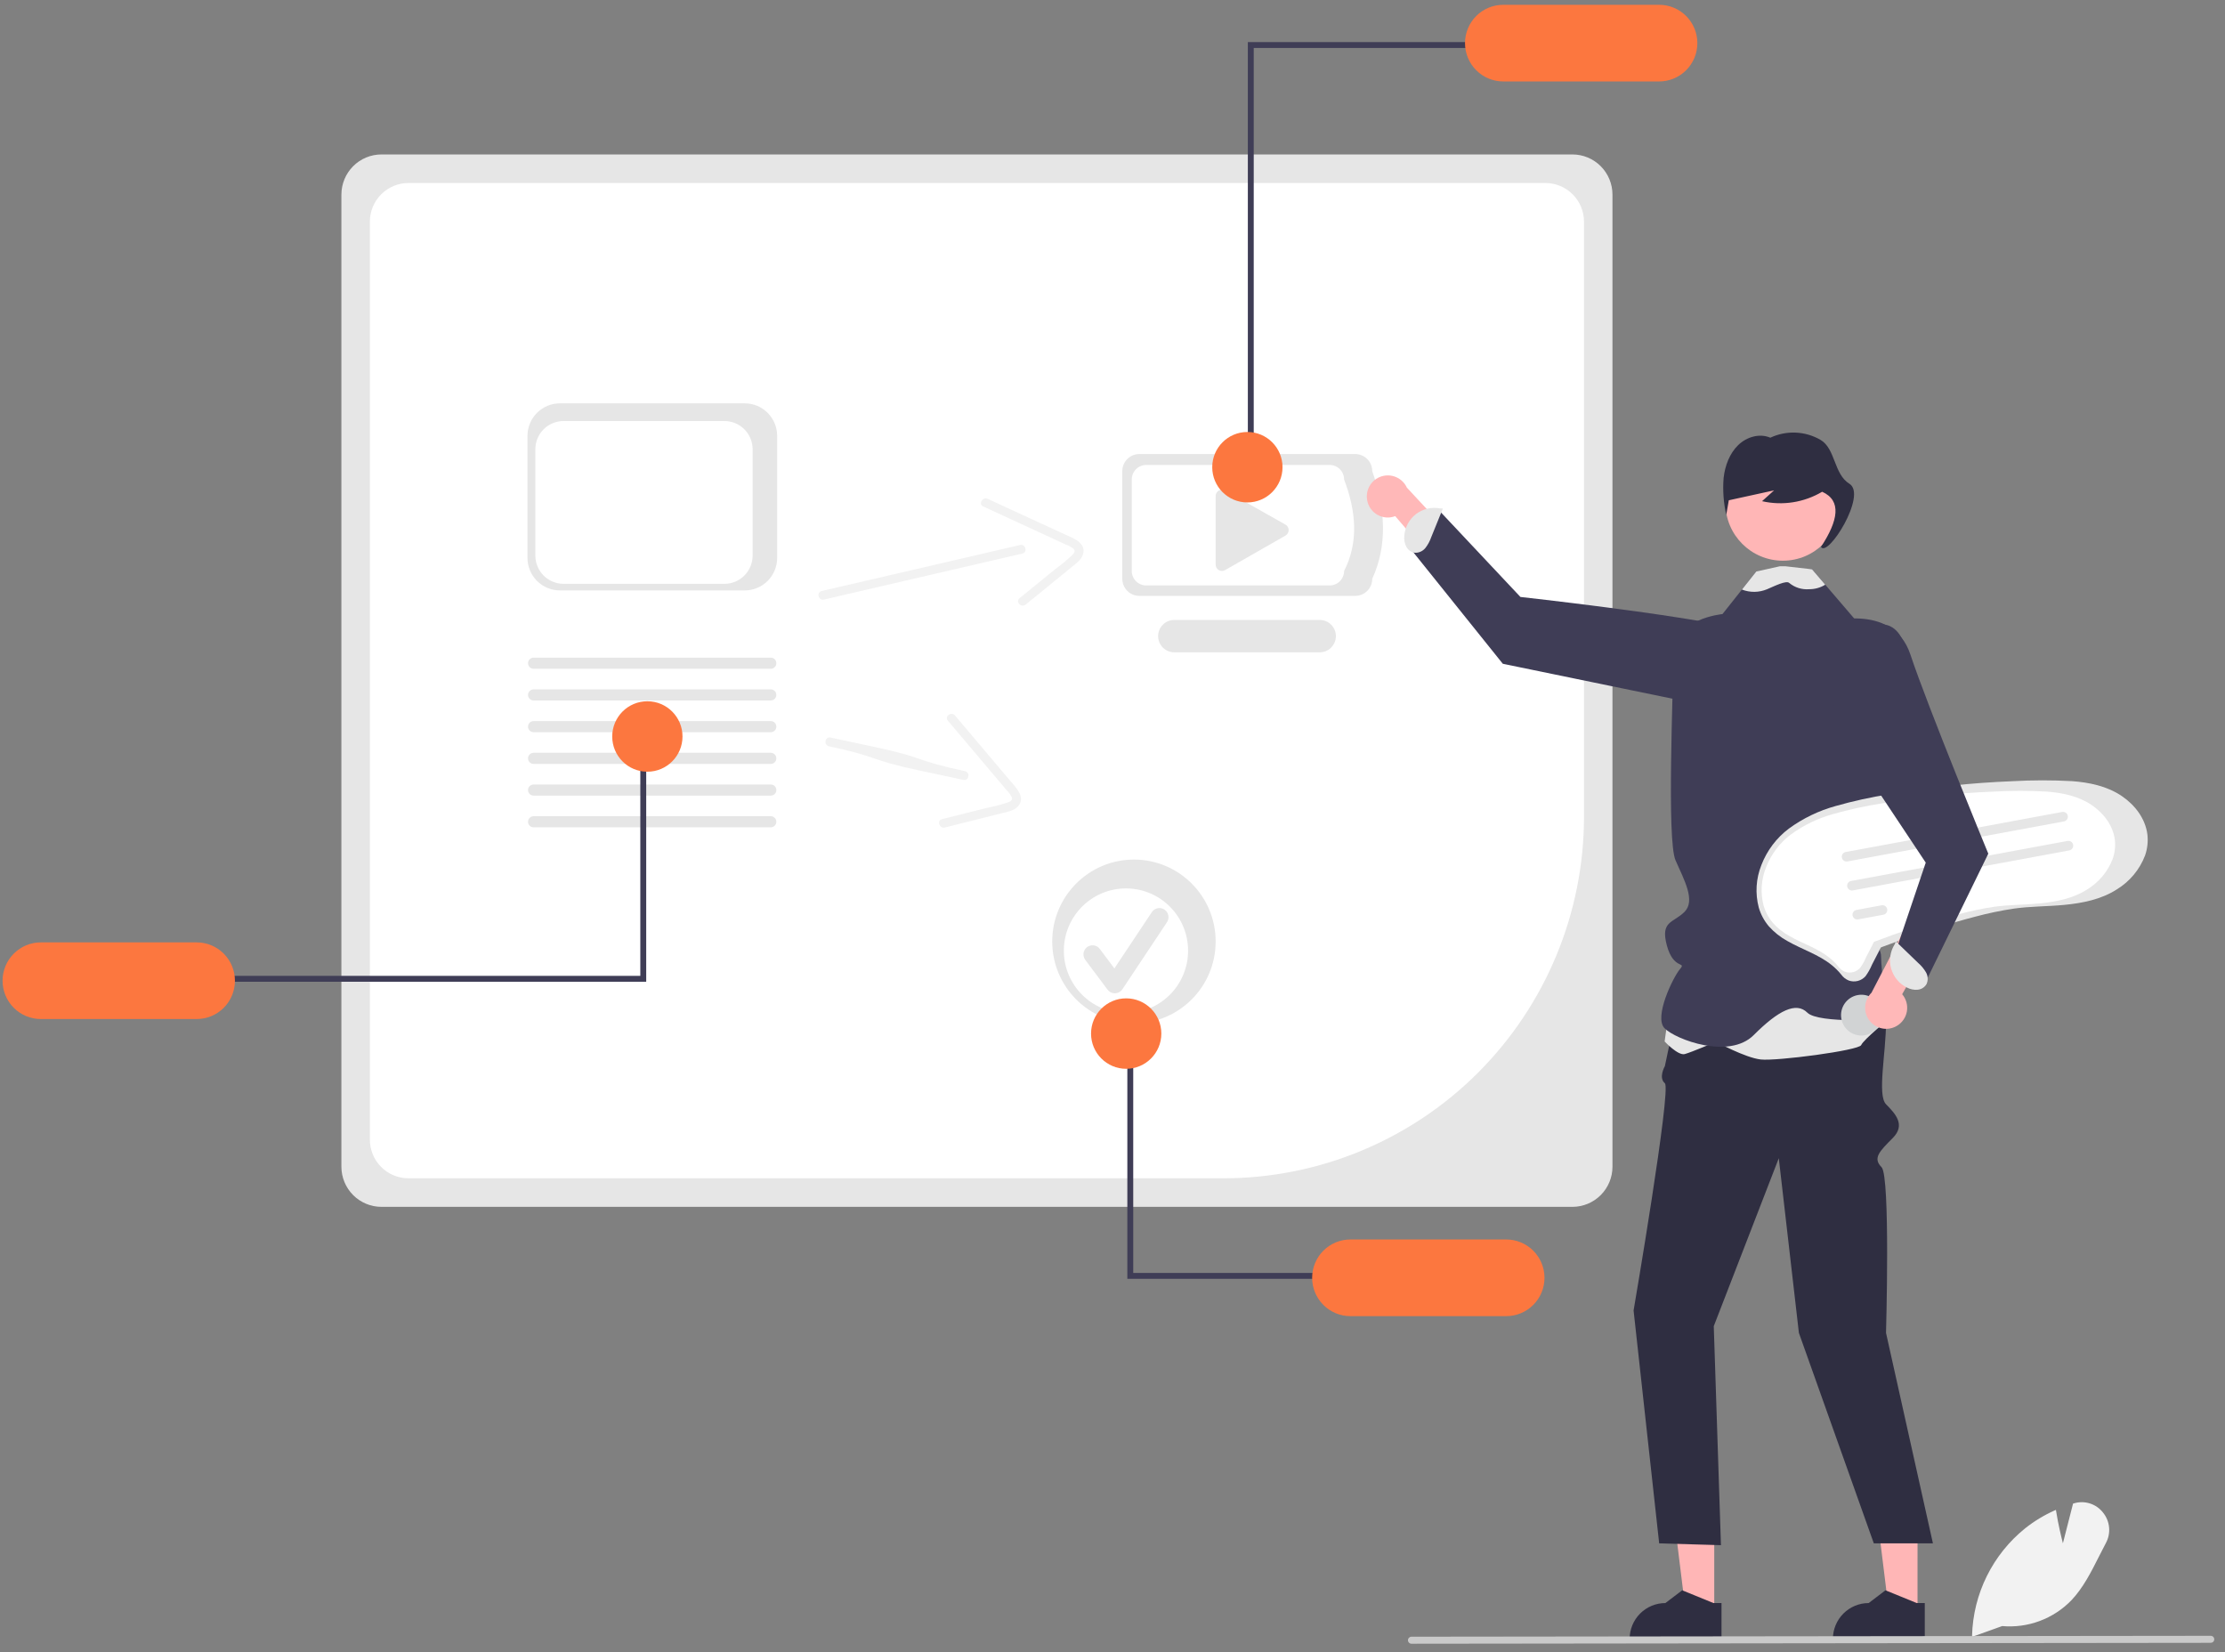 <svg width="167" height="124" viewBox="0 0 167 124" fill="none" xmlns="http://www.w3.org/2000/svg">
<rect x="0" y="0" width="167" height="124" fill="#808080" stroke="none"/>
<g clip-path="url(#clip0_225_2406)">
<path d="M118.021 90.573H28.628C27.832 90.572 27.068 90.255 26.505 89.69C25.942 89.126 25.625 88.36 25.624 87.562V14.602C25.625 13.804 25.942 13.038 26.505 12.474C27.068 11.909 27.832 11.592 28.628 11.591H118.021C118.818 11.592 119.581 11.909 120.145 12.474C120.708 13.038 121.025 13.804 121.026 14.602V87.562C121.025 88.36 120.708 89.126 120.145 89.69C119.581 90.255 118.818 90.572 118.021 90.573Z" fill="#E6E6E6"/>
<path d="M30.655 13.734C29.888 13.735 29.152 14.041 28.61 14.585C28.067 15.129 27.762 15.866 27.761 16.635V85.531C27.762 86.3 28.067 87.037 28.61 87.581C29.152 88.124 29.888 88.43 30.655 88.431H91.841C99.012 88.423 105.887 85.564 110.958 80.481C116.028 75.399 118.881 68.508 118.889 61.32V16.635C118.888 15.866 118.583 15.129 118.04 14.585C117.498 14.041 116.762 13.735 115.995 13.734L30.655 13.734Z" fill="white"/>
<path d="M101.72 44.719H85.511C85.173 44.719 84.849 44.584 84.61 44.345C84.371 44.105 84.237 43.78 84.236 43.441V35.355C84.237 35.016 84.371 34.691 84.61 34.452C84.849 34.212 85.173 34.077 85.511 34.077H101.72C102.058 34.077 102.382 34.212 102.622 34.452C102.861 34.691 102.995 35.016 102.995 35.355C103.998 38.217 104.141 40.936 102.995 43.441C102.995 43.78 102.861 44.105 102.622 44.345C102.382 44.584 102.058 44.719 101.72 44.719Z" fill="#E6E6E6"/>
<path d="M99.8 43.938H86.029C85.741 43.938 85.466 43.823 85.263 43.62C85.06 43.416 84.946 43.14 84.945 42.852V35.982C84.946 35.694 85.06 35.418 85.263 35.214C85.466 35.011 85.741 34.896 86.029 34.896H99.8C100.087 34.896 100.363 35.011 100.566 35.214C100.769 35.418 100.883 35.694 100.883 35.982C101.813 38.429 101.962 40.744 100.883 42.852C100.883 43.14 100.769 43.416 100.566 43.62C100.363 43.823 100.087 43.938 99.8 43.938Z" fill="white"/>
<path d="M99.057 48.955H88.138C87.817 48.956 87.509 48.828 87.281 48.601C87.054 48.374 86.926 48.065 86.925 47.743C86.924 47.421 87.051 47.112 87.278 46.884C87.505 46.656 87.812 46.528 88.134 46.527H99.057C99.378 46.528 99.686 46.656 99.912 46.883C100.139 47.111 100.267 47.419 100.267 47.741C100.267 48.063 100.139 48.371 99.912 48.599C99.686 48.827 99.378 48.955 99.057 48.955Z" fill="#E6E6E6"/>
<path d="M91.716 36.751C91.59 36.752 91.47 36.802 91.381 36.891C91.292 36.98 91.242 37.101 91.242 37.227V42.374C91.242 42.457 91.264 42.538 91.305 42.611C91.347 42.683 91.406 42.742 91.478 42.784C91.549 42.826 91.631 42.848 91.714 42.849C91.797 42.849 91.878 42.827 91.95 42.786L96.483 40.196C96.556 40.154 96.616 40.094 96.658 40.021C96.7 39.949 96.722 39.866 96.722 39.782C96.722 39.698 96.699 39.616 96.657 39.543C96.614 39.471 96.554 39.411 96.481 39.37L91.948 36.813C91.877 36.773 91.797 36.751 91.716 36.751Z" fill="#E6E6E6"/>
<path d="M157.841 113.512C157.591 113.193 157.251 112.957 156.866 112.834C156.481 112.71 156.067 112.705 155.679 112.82L155.595 112.845L154.834 115.823C154.72 115.379 154.476 114.377 154.322 113.396L154.309 113.315L154.233 113.348C153.437 113.701 152.689 114.153 152.007 114.693C150.798 115.665 149.814 116.89 149.125 118.282C148.435 119.673 148.057 121.199 148.015 122.752L148.014 122.809L148.012 122.845L148.113 122.809L150.275 122.034C151.233 122.119 152.197 121.988 153.097 121.651C153.998 121.315 154.812 120.781 155.481 120.089C156.354 119.165 156.954 117.977 157.533 116.828C157.703 116.493 157.876 116.147 158.054 115.815C158.252 115.454 158.338 115.041 158.3 114.631C158.262 114.22 158.102 113.83 157.841 113.512Z" fill="#F2F2F2"/>
<path d="M102.619 37.566C102.662 37.792 102.754 38.005 102.889 38.191C103.023 38.377 103.197 38.531 103.397 38.642C103.598 38.754 103.82 38.819 104.048 38.836C104.277 38.852 104.506 38.817 104.72 38.735L111.183 46.27L112.001 43.489L105.594 36.594C105.432 36.243 105.147 35.964 104.793 35.81C104.44 35.655 104.042 35.636 103.675 35.756C103.309 35.876 102.999 36.126 102.804 36.46C102.609 36.794 102.543 37.187 102.619 37.566Z" fill="#FFB8B8"/>
<path d="M128.665 121.008H126.526L125.509 112.739H128.665L128.665 121.008Z" fill="#FFB6B6"/>
<path d="M128.608 120.308L126.324 119.376L126.259 119.35L124.998 120.308C124.286 120.308 123.604 120.591 123.1 121.096C122.597 121.6 122.314 122.284 122.314 122.998V123.085H129.21V120.308H128.608Z" fill="#2F2E41"/>
<path d="M143.922 121.008H141.784L140.766 112.739H143.923L143.922 121.008Z" fill="#FFB6B6"/>
<path d="M143.865 120.308L141.581 119.376L141.516 119.35L140.255 120.308C139.543 120.308 138.861 120.591 138.357 121.096C137.854 121.6 137.571 122.284 137.571 122.998V123.085H144.467V120.308H143.865Z" fill="#2F2E41"/>
<path d="M138.874 71.63C138.874 71.63 141.557 74.427 141.557 76.726C141.557 79.024 140.886 82.18 141.557 82.871C142.228 83.562 143.066 84.402 142.06 85.41C141.054 86.419 140.551 86.923 141.222 87.595C141.892 88.267 141.557 100.031 141.557 100.031L145.078 115.828H140.642L135.018 100.031L133.509 86.923L128.629 99.527L129.168 115.964L124.531 115.828L122.611 98.35C122.611 98.35 125.462 81.725 124.959 81.299C124.456 80.873 124.959 80.013 124.959 80.013L126.3 73.647L138.874 71.63Z" fill="#2F2E41"/>
<path d="M133.622 51.796C133.622 51.796 134.534 48.194 130.332 47.161C126.13 46.128 114.117 44.801 114.117 44.801L108.047 38.344L105.99 41.338L112.795 49.815L128.92 53.135L133.622 51.796Z" fill="#3F3D56"/>
<path d="M106.99 41.118C107.178 40.873 107.326 40.599 107.426 40.307L108.297 38.163L108.071 38.153C107.758 38.094 107.437 38.102 107.127 38.176C106.818 38.251 106.528 38.39 106.275 38.584C106.023 38.779 105.815 39.025 105.664 39.306C105.514 39.587 105.424 39.896 105.401 40.214C105.372 40.489 105.422 40.767 105.543 41.016C105.605 41.139 105.695 41.245 105.806 41.327C105.917 41.409 106.046 41.463 106.181 41.485C106.336 41.493 106.49 41.464 106.63 41.4C106.771 41.336 106.894 41.239 106.99 41.118Z" fill="#E6E6E6"/>
<path d="M125.444 74.505L124.941 78.16C124.941 78.16 125.947 79.243 126.45 79.107C126.953 78.972 128.797 78.184 128.797 78.184C128.797 78.184 130.977 79.378 132.15 79.513C133.324 79.649 139.527 78.837 139.695 78.431C139.863 78.025 141.811 76.435 141.811 76.435L141.036 71.798L125.444 74.505Z" fill="#E6E6E6"/>
<path d="M141.779 61.72C141.779 61.72 141.353 65.244 141.689 65.569C142.024 65.891 141.353 67.933 140.683 69.277C140.012 70.622 141.186 70.79 141.186 71.798C141.186 72.806 141.689 76.504 141.689 76.504C141.689 76.504 136.491 76.84 135.653 75.999C134.814 75.159 133.473 75.832 131.629 77.68C129.785 79.529 125.779 78.016 124.941 77.176C124.103 76.336 125.593 73.311 126.096 72.724C126.599 72.138 125.612 72.817 125.109 70.958C124.606 69.099 125.593 69.277 126.431 68.437C127.27 67.597 126.431 66.084 125.761 64.572C125.09 63.059 125.593 51.8 125.593 49.111C125.593 46.422 129.282 46.086 129.282 46.086L130.742 44.246L131.815 42.893L133.917 42.809L133.973 42.807L136.007 42.725L136.994 43.878L139.174 46.422L141.689 46.926C143.7 47.599 143.198 51.8 143.198 51.8L141.779 61.72Z" fill="#3F3D56"/>
<path d="M133.814 42.08C136.194 42.08 138.123 40.146 138.123 37.76C138.123 35.374 136.194 33.44 133.814 33.44C131.433 33.44 129.504 35.374 129.504 37.76C129.504 40.146 131.433 42.08 133.814 42.08Z" fill="#FFB6B6"/>
<path d="M138.811 36.307C137.625 35.578 137.777 33.673 136.635 33.008C136.067 32.68 135.429 32.494 134.774 32.467C134.12 32.439 133.468 32.57 132.875 32.849C132.07 32.505 131.107 32.78 130.463 33.403C129.82 34.026 129.471 34.945 129.368 35.869C129.294 36.797 129.361 37.732 129.566 38.641C129.63 38.275 129.694 37.91 129.758 37.545L133.155 36.801C132.854 37.072 132.554 37.343 132.253 37.614C133.792 37.965 135.406 37.712 136.764 36.906C138.243 37.571 137.975 39.064 136.677 41.044C137.18 41.885 140.161 37.137 138.811 36.307Z" fill="#2F2E41"/>
<path d="M136.994 43.878C136.984 43.886 136.974 43.893 136.964 43.9C136.609 44.112 136.202 44.222 135.789 44.219C135.247 44.264 134.71 44.095 134.291 43.748C134.072 43.54 133.198 43.98 132.625 44.224C132.023 44.474 131.349 44.482 130.742 44.246L131.815 42.893L133.583 42.5H134.025L136.006 42.725L136.994 43.878Z" fill="#E6E6E6"/>
<path d="M165.932 123.292L105.94 123.36C105.906 123.36 105.872 123.353 105.84 123.34C105.808 123.327 105.779 123.308 105.754 123.283C105.73 123.259 105.71 123.23 105.697 123.198C105.683 123.166 105.676 123.132 105.676 123.097C105.676 123.063 105.683 123.029 105.696 122.997C105.709 122.965 105.728 122.935 105.752 122.911C105.777 122.886 105.805 122.867 105.837 122.853C105.869 122.84 105.903 122.833 105.938 122.833H105.94L165.932 122.765C166.001 122.765 166.068 122.793 166.117 122.842C166.166 122.892 166.193 122.958 166.193 123.028C166.193 123.098 166.166 123.165 166.117 123.214C166.068 123.263 166.001 123.291 165.932 123.292Z" fill="#CACACA"/>
<path d="M94.1 34.811H93.659V3.159H111.023V3.601H94.1V34.811Z" fill="#3F3D56"/>
<path d="M124.528 0.36H112.827C112.066 0.36 111.336 0.663 110.798 1.202C110.26 1.742 109.958 2.473 109.958 3.236C109.958 3.999 110.26 4.731 110.798 5.27C111.336 5.81 112.066 6.113 112.827 6.113H124.528C125.289 6.113 126.019 5.81 126.557 5.27C127.095 4.731 127.397 3.999 127.397 3.236C127.397 2.473 127.095 1.742 126.557 1.202C126.019 0.663 125.289 0.36 124.528 0.36Z" fill="#FC773F"/>
<path d="M93.624 37.707C95.08 37.707 96.261 36.523 96.261 35.063C96.261 33.603 95.08 32.42 93.624 32.42C92.167 32.42 90.986 33.603 90.986 35.063C90.986 36.523 92.167 37.707 93.624 37.707Z" fill="#FC773F"/>
<path d="M61.845 44.996L73.414 42.312L76.735 41.542C77.15 41.446 76.978 40.805 76.562 40.901L64.993 43.585L61.672 44.355C61.257 44.451 61.429 45.092 61.845 44.996Z" fill="#F2F2F2"/>
<path d="M73.792 38.007L79.985 40.863C80.196 40.936 80.394 41.044 80.571 41.181C80.742 41.349 80.618 41.51 80.478 41.656C80.061 42.047 79.621 42.411 79.16 42.747L76.521 44.897C76.19 45.167 76.657 45.638 76.986 45.371L79.284 43.498L80.433 42.562C80.758 42.296 81.155 42.026 81.285 41.603C81.56 40.715 80.476 40.362 79.873 40.084L77.176 38.841L74.129 37.436C73.745 37.259 73.405 37.829 73.792 38.007Z" fill="#F2F2F2"/>
<path d="M159.259 59.746C158.156 58.996 156.815 58.718 155.505 58.623C154.016 58.542 152.523 58.544 151.034 58.629C149.488 58.69 147.944 58.802 146.404 58.965C144.865 59.128 143.333 59.342 141.808 59.607C140.442 59.82 139.091 60.116 137.761 60.495C136.503 60.844 135.317 61.417 134.262 62.188C133.335 62.887 132.623 63.832 132.205 64.915C131.796 65.932 131.726 67.055 132.007 68.114C132.157 68.629 132.413 69.106 132.759 69.515C133.159 69.963 133.633 70.34 134.161 70.627C135.255 71.254 136.495 71.63 137.485 72.432C137.746 72.642 137.984 72.879 138.195 73.14C138.338 73.341 138.536 73.497 138.765 73.589C138.982 73.665 139.217 73.675 139.44 73.618C139.662 73.56 139.863 73.438 140.017 73.266C140.215 72.995 140.38 72.7 140.509 72.389L141.031 71.379C141.066 71.29 141.11 71.206 141.162 71.126C141.201 71.08 141.131 71.127 141.144 71.115C141.152 71.108 141.167 71.109 141.175 71.103C141.218 71.082 141.264 71.064 141.31 71.051C141.793 70.867 142.278 70.688 142.766 70.515C144.565 69.872 146.386 69.28 148.235 68.8C149.187 68.544 150.152 68.342 151.126 68.194C152.388 68.013 153.669 68.034 154.936 67.911C156.301 67.779 157.709 67.502 158.879 66.749C159.847 66.159 160.593 65.265 160.999 64.206C161.175 63.701 161.236 63.163 161.176 62.631C161.024 61.428 160.24 60.413 159.259 59.746Z" fill="#E6E6E6"/>
<path d="M157.001 60.422C156.004 59.744 154.793 59.493 153.609 59.407C152.263 59.334 150.914 59.335 149.568 59.412C148.171 59.467 146.776 59.569 145.384 59.716C143.994 59.864 142.609 60.057 141.231 60.296C139.997 60.488 138.776 60.756 137.574 61.098C136.437 61.413 135.365 61.932 134.412 62.629C133.574 63.26 132.931 64.114 132.553 65.093C132.183 66.012 132.12 67.026 132.374 67.984C132.509 68.449 132.741 68.88 133.054 69.25C133.415 69.655 133.844 69.995 134.32 70.255C135.309 70.821 136.43 71.161 137.325 71.886C137.56 72.076 137.775 72.29 137.966 72.525C138.095 72.707 138.274 72.848 138.481 72.931C138.677 73 138.889 73.009 139.091 72.957C139.292 72.905 139.473 72.795 139.612 72.64C139.791 72.394 139.941 72.128 140.057 71.847L140.529 70.934C140.561 70.854 140.6 70.778 140.647 70.706C140.682 70.663 140.619 70.707 140.631 70.695C140.638 70.689 140.651 70.69 140.659 70.685C140.698 70.665 140.739 70.65 140.781 70.638C141.217 70.471 141.656 70.309 142.096 70.153C143.722 69.572 145.367 69.037 147.039 68.603C147.899 68.372 148.771 68.189 149.651 68.056C150.792 67.893 151.949 67.912 153.095 67.8C154.328 67.681 155.6 67.43 156.658 66.75C157.532 66.217 158.206 65.409 158.573 64.452C158.733 63.995 158.787 63.509 158.733 63.029C158.596 61.942 157.887 61.024 157.001 60.422Z" fill="white"/>
<path d="M154.913 61.646L138.665 64.649C138.618 64.658 138.57 64.658 138.524 64.648C138.478 64.638 138.434 64.62 138.395 64.593C138.356 64.566 138.322 64.532 138.296 64.493C138.27 64.453 138.253 64.408 138.244 64.362C138.235 64.315 138.236 64.267 138.246 64.221C138.255 64.175 138.274 64.131 138.301 64.091C138.328 64.052 138.362 64.019 138.402 63.993C138.441 63.967 138.486 63.95 138.532 63.941L138.534 63.941L154.782 60.937C154.829 60.928 154.876 60.929 154.923 60.939C154.969 60.949 155.013 60.968 155.051 60.995C155.09 61.021 155.124 61.056 155.149 61.095C155.175 61.135 155.193 61.179 155.201 61.226C155.21 61.272 155.209 61.32 155.199 61.367C155.189 61.413 155.17 61.457 155.144 61.496C155.117 61.535 155.083 61.568 155.043 61.594C155.003 61.619 154.959 61.637 154.913 61.646Z" fill="#E6E6E6"/>
<path d="M155.313 63.821L139.065 66.824C139.018 66.833 138.971 66.833 138.924 66.823C138.878 66.814 138.834 66.795 138.795 66.768C138.756 66.741 138.722 66.707 138.697 66.668C138.671 66.628 138.653 66.584 138.644 66.537C138.635 66.49 138.636 66.442 138.646 66.396C138.655 66.35 138.674 66.306 138.701 66.266C138.728 66.228 138.762 66.194 138.802 66.168C138.841 66.142 138.886 66.125 138.932 66.116L138.934 66.116L155.182 63.112C155.229 63.103 155.277 63.104 155.323 63.114C155.369 63.124 155.413 63.143 155.451 63.169C155.49 63.196 155.524 63.231 155.549 63.27C155.575 63.31 155.593 63.354 155.601 63.401C155.61 63.447 155.609 63.495 155.599 63.541C155.589 63.588 155.57 63.632 155.544 63.671C155.517 63.71 155.483 63.743 155.443 63.769C155.404 63.794 155.359 63.812 155.313 63.821Z" fill="#E6E6E6"/>
<path d="M141.359 68.649L139.465 68.999C139.372 69.016 139.275 68.995 139.197 68.941C139.119 68.887 139.065 68.804 139.048 68.71C139.03 68.616 139.051 68.52 139.105 68.441C139.159 68.362 139.241 68.308 139.335 68.291L141.228 67.941C141.322 67.924 141.418 67.944 141.497 67.999C141.575 68.053 141.629 68.136 141.646 68.23C141.663 68.324 141.643 68.421 141.589 68.499C141.535 68.578 141.452 68.632 141.359 68.649Z" fill="#E6E6E6"/>
<path d="M139.987 77.692C140.817 77.538 141.365 76.739 141.212 75.908C141.059 75.076 140.262 74.526 139.433 74.679C138.603 74.833 138.054 75.631 138.207 76.463C138.36 77.295 139.157 77.845 139.987 77.692Z" fill="#D1D3D4"/>
<path d="M55.9 44.31H42.021C41.377 44.309 40.76 44.052 40.304 43.596C39.848 43.139 39.592 42.52 39.591 41.874V32.706C39.592 32.06 39.848 31.441 40.304 30.985C40.76 30.528 41.377 30.271 42.021 30.27H55.9C56.544 30.271 57.162 30.528 57.617 30.985C58.073 31.441 58.329 32.06 58.33 32.706V41.874C58.329 42.52 58.073 43.139 57.617 43.596C57.162 44.052 56.544 44.309 55.9 44.31Z" fill="#E6E6E6"/>
<path d="M54.375 43.816H42.296C41.735 43.815 41.198 43.592 40.801 43.194C40.405 42.797 40.182 42.258 40.181 41.696V33.717C40.182 33.155 40.405 32.616 40.801 32.219C41.198 31.821 41.735 31.598 42.296 31.597H54.375C54.935 31.598 55.473 31.821 55.869 32.219C56.266 32.616 56.489 33.155 56.489 33.717V41.696C56.489 42.258 56.266 42.797 55.869 43.194C55.473 43.592 54.935 43.815 54.375 43.816Z" fill="white"/>
<path d="M57.855 52.57H40.047C39.937 52.569 39.831 52.526 39.754 52.447C39.676 52.369 39.632 52.264 39.632 52.153C39.632 52.043 39.676 51.937 39.754 51.859C39.831 51.781 39.937 51.737 40.047 51.737H57.855C57.965 51.737 58.07 51.781 58.148 51.859C58.225 51.937 58.269 52.043 58.269 52.153C58.269 52.264 58.225 52.369 58.148 52.447C58.07 52.526 57.965 52.569 57.855 52.57Z" fill="#E6E6E6"/>
<path d="M57.855 50.19H40.047C39.937 50.19 39.831 50.146 39.754 50.068C39.676 49.989 39.632 49.884 39.632 49.773C39.632 49.663 39.676 49.557 39.754 49.479C39.831 49.401 39.937 49.357 40.047 49.357H57.855C57.965 49.357 58.07 49.401 58.148 49.479C58.225 49.557 58.269 49.663 58.269 49.773C58.269 49.884 58.225 49.989 58.148 50.068C58.07 50.146 57.965 50.19 57.855 50.19Z" fill="#E6E6E6"/>
<path d="M57.855 54.95H40.047C39.937 54.95 39.831 54.906 39.753 54.828C39.675 54.75 39.631 54.644 39.631 54.533C39.631 54.423 39.675 54.317 39.753 54.239C39.831 54.161 39.937 54.117 40.047 54.117H57.855C57.965 54.117 58.07 54.161 58.148 54.239C58.226 54.317 58.27 54.423 58.27 54.533C58.27 54.644 58.226 54.75 58.148 54.828C58.07 54.906 57.965 54.95 57.855 54.95Z" fill="#E6E6E6"/>
<path d="M57.855 57.33H40.047C39.937 57.33 39.831 57.286 39.753 57.208C39.675 57.13 39.631 57.023 39.631 56.913C39.631 56.803 39.675 56.697 39.753 56.619C39.831 56.541 39.937 56.497 40.047 56.497H57.855C57.965 56.497 58.07 56.541 58.148 56.619C58.226 56.697 58.27 56.803 58.27 56.913C58.27 57.023 58.226 57.13 58.148 57.208C58.07 57.286 57.965 57.33 57.855 57.33Z" fill="#E6E6E6"/>
<path d="M57.855 59.709H40.047C39.937 59.709 39.831 59.666 39.753 59.587C39.675 59.509 39.631 59.403 39.631 59.293C39.631 59.182 39.675 59.077 39.753 58.998C39.831 58.92 39.937 58.877 40.047 58.877H57.855C57.965 58.877 58.07 58.92 58.148 58.998C58.226 59.077 58.27 59.182 58.27 59.293C58.27 59.403 58.226 59.509 58.148 59.587C58.07 59.666 57.965 59.709 57.855 59.709Z" fill="#E6E6E6"/>
<path d="M57.855 62.089H40.047C39.937 62.089 39.831 62.045 39.754 61.967C39.676 61.889 39.632 61.783 39.632 61.673C39.632 61.562 39.676 61.457 39.754 61.379C39.831 61.301 39.937 61.257 40.047 61.256H57.855C57.965 61.257 58.07 61.301 58.148 61.379C58.225 61.457 58.269 61.562 58.269 61.673C58.269 61.783 58.225 61.889 58.148 61.967C58.07 62.045 57.965 62.089 57.855 62.089Z" fill="#E6E6E6"/>
<path d="M48.06 56.631H48.502V73.679H16.568V73.237H48.06V56.631Z" fill="#3F3D56"/>
<path d="M3.063 76.478H14.763C15.524 76.478 16.254 76.175 16.793 75.636C17.331 75.096 17.633 74.365 17.633 73.602C17.633 72.839 17.331 72.107 16.793 71.568C16.254 71.028 15.524 70.725 14.763 70.725H3.063C2.302 70.725 1.572 71.028 1.034 71.568C0.495 72.107 0.193 72.839 0.193 73.602C0.193 74.365 0.495 75.096 1.034 75.636C1.572 76.175 2.302 76.478 3.063 76.478Z" fill="#FC773F"/>
<path d="M48.589 57.916C50.045 57.916 51.226 56.732 51.226 55.273C51.226 53.813 50.045 52.629 48.589 52.629C47.132 52.629 45.951 53.813 45.951 55.273C45.951 56.732 47.132 57.916 48.589 57.916Z" fill="#FC773F"/>
<path d="M62.219 56.007C66.091 56.832 65.106 56.993 68.978 57.818L72.312 58.528C72.729 58.617 72.843 57.963 72.426 57.874C68.554 57.049 69.539 56.888 65.668 56.063L62.333 55.353C61.916 55.264 61.802 55.918 62.219 56.007Z" fill="#F2F2F2"/>
<path d="M71.137 54.077L75.544 59.291C75.704 59.447 75.838 59.628 75.941 59.828C76.025 60.052 75.844 60.146 75.656 60.219C75.113 60.396 74.561 60.539 74.001 60.648L70.702 61.477C70.288 61.582 70.513 62.207 70.923 62.103L73.796 61.381L75.232 61.02C75.639 60.918 76.113 60.84 76.41 60.513C77.033 59.825 76.2 59.045 75.771 58.538L73.852 56.267L71.684 53.702C71.411 53.379 70.862 53.751 71.137 54.077Z" fill="#F2F2F2"/>
<path d="M85.109 76.805C88.496 76.805 91.242 74.052 91.242 70.657C91.242 67.263 88.496 64.51 85.109 64.51C81.722 64.51 78.976 67.263 78.976 70.657C78.976 74.052 81.722 76.805 85.109 76.805Z" fill="#E6E6E6"/>
<path d="M84.511 76.021C87.086 76.021 89.173 73.929 89.173 71.348C89.173 68.767 87.086 66.675 84.511 66.675C81.936 66.675 79.849 68.767 79.849 71.348C79.849 73.929 81.936 76.021 84.511 76.021Z" fill="white"/>
<path d="M83.674 74.547C83.569 74.547 83.464 74.522 83.369 74.475C83.275 74.427 83.192 74.358 83.129 74.273L81.456 72.037C81.402 71.966 81.363 71.884 81.341 71.797C81.318 71.71 81.313 71.62 81.326 71.531C81.338 71.442 81.368 71.356 81.414 71.279C81.46 71.202 81.52 71.134 81.592 71.08C81.663 71.026 81.745 70.987 81.832 70.965C81.918 70.942 82.009 70.937 82.097 70.95C82.186 70.963 82.271 70.993 82.349 71.038C82.426 71.084 82.493 71.145 82.547 71.216L82.547 71.217L83.642 72.68L86.453 68.453C86.503 68.378 86.567 68.314 86.641 68.264C86.716 68.214 86.799 68.179 86.887 68.161C86.975 68.143 87.065 68.143 87.153 68.161C87.241 68.178 87.325 68.213 87.4 68.263C87.474 68.312 87.538 68.376 87.588 68.451C87.638 68.526 87.673 68.61 87.69 68.698C87.708 68.786 87.708 68.877 87.69 68.965C87.673 69.053 87.638 69.137 87.588 69.212L84.242 74.243C84.182 74.334 84.1 74.409 84.005 74.462C83.909 74.514 83.803 74.544 83.694 74.547C83.687 74.547 83.681 74.547 83.674 74.547Z" fill="#E6E6E6"/>
<path d="M142.373 76.99C142.571 76.874 142.74 76.715 142.87 76.526C143 76.337 143.087 76.122 143.125 75.895C143.162 75.669 143.15 75.437 143.089 75.216C143.027 74.994 142.918 74.789 142.769 74.615L147.694 65.99L144.804 66.147L140.465 74.505C140.189 74.776 140.022 75.138 139.995 75.523C139.968 75.909 140.083 76.291 140.318 76.597C140.553 76.904 140.892 77.113 141.271 77.185C141.65 77.258 142.042 77.188 142.373 76.99Z" fill="#FFB8B8"/>
<path d="M136.827 46.758C136.827 46.758 142.042 45.078 143.383 49.111C144.725 53.144 149.234 64.068 149.234 64.068L144.389 73.983L142.21 71.63L144.539 64.74L137.833 54.657L136.827 46.758Z" fill="#3F3D56"/>
<path d="M144.556 72.97C144.399 72.704 144.199 72.465 143.966 72.263L142.302 70.658L142.209 70.865C142.039 71.134 141.927 71.436 141.881 71.752C141.835 72.067 141.856 72.389 141.943 72.696C142.03 73.003 142.181 73.288 142.385 73.532C142.59 73.777 142.843 73.975 143.129 74.114C143.374 74.243 143.649 74.3 143.925 74.279C144.062 74.267 144.194 74.223 144.311 74.15C144.427 74.077 144.525 73.977 144.596 73.859C144.661 73.718 144.691 73.564 144.684 73.41C144.677 73.255 144.633 73.104 144.556 72.97Z" fill="#E6E6E6"/>
<path d="M85.056 78.927H84.614V95.975H99.55V95.533H85.056V78.927Z" fill="#3F3D56"/>
<path d="M115.924 95.898C115.924 95.135 115.621 94.404 115.083 93.865C114.545 93.326 113.815 93.022 113.054 93.022H101.354C100.593 93.022 99.863 93.325 99.325 93.864C98.787 94.403 98.484 95.135 98.484 95.898C98.484 96.661 98.787 97.393 99.325 97.932C99.863 98.472 100.593 98.775 101.354 98.775H113.054C113.815 98.774 114.545 98.471 115.083 97.931C115.621 97.392 115.924 96.661 115.924 95.898Z" fill="#FC773F"/>
<path d="M84.527 80.212C85.984 80.212 87.165 79.028 87.165 77.569C87.165 76.109 85.984 74.925 84.527 74.925C83.071 74.925 81.89 76.109 81.89 77.569C81.89 79.028 83.071 80.212 84.527 80.212Z" fill="#FC773F"/>
</g>
<defs>
<clipPath id="clip0_225_2406">
<rect width="166" height="123" fill="white" transform="translate(0.193 0.36)"/>
</clipPath>
</defs>
</svg>
